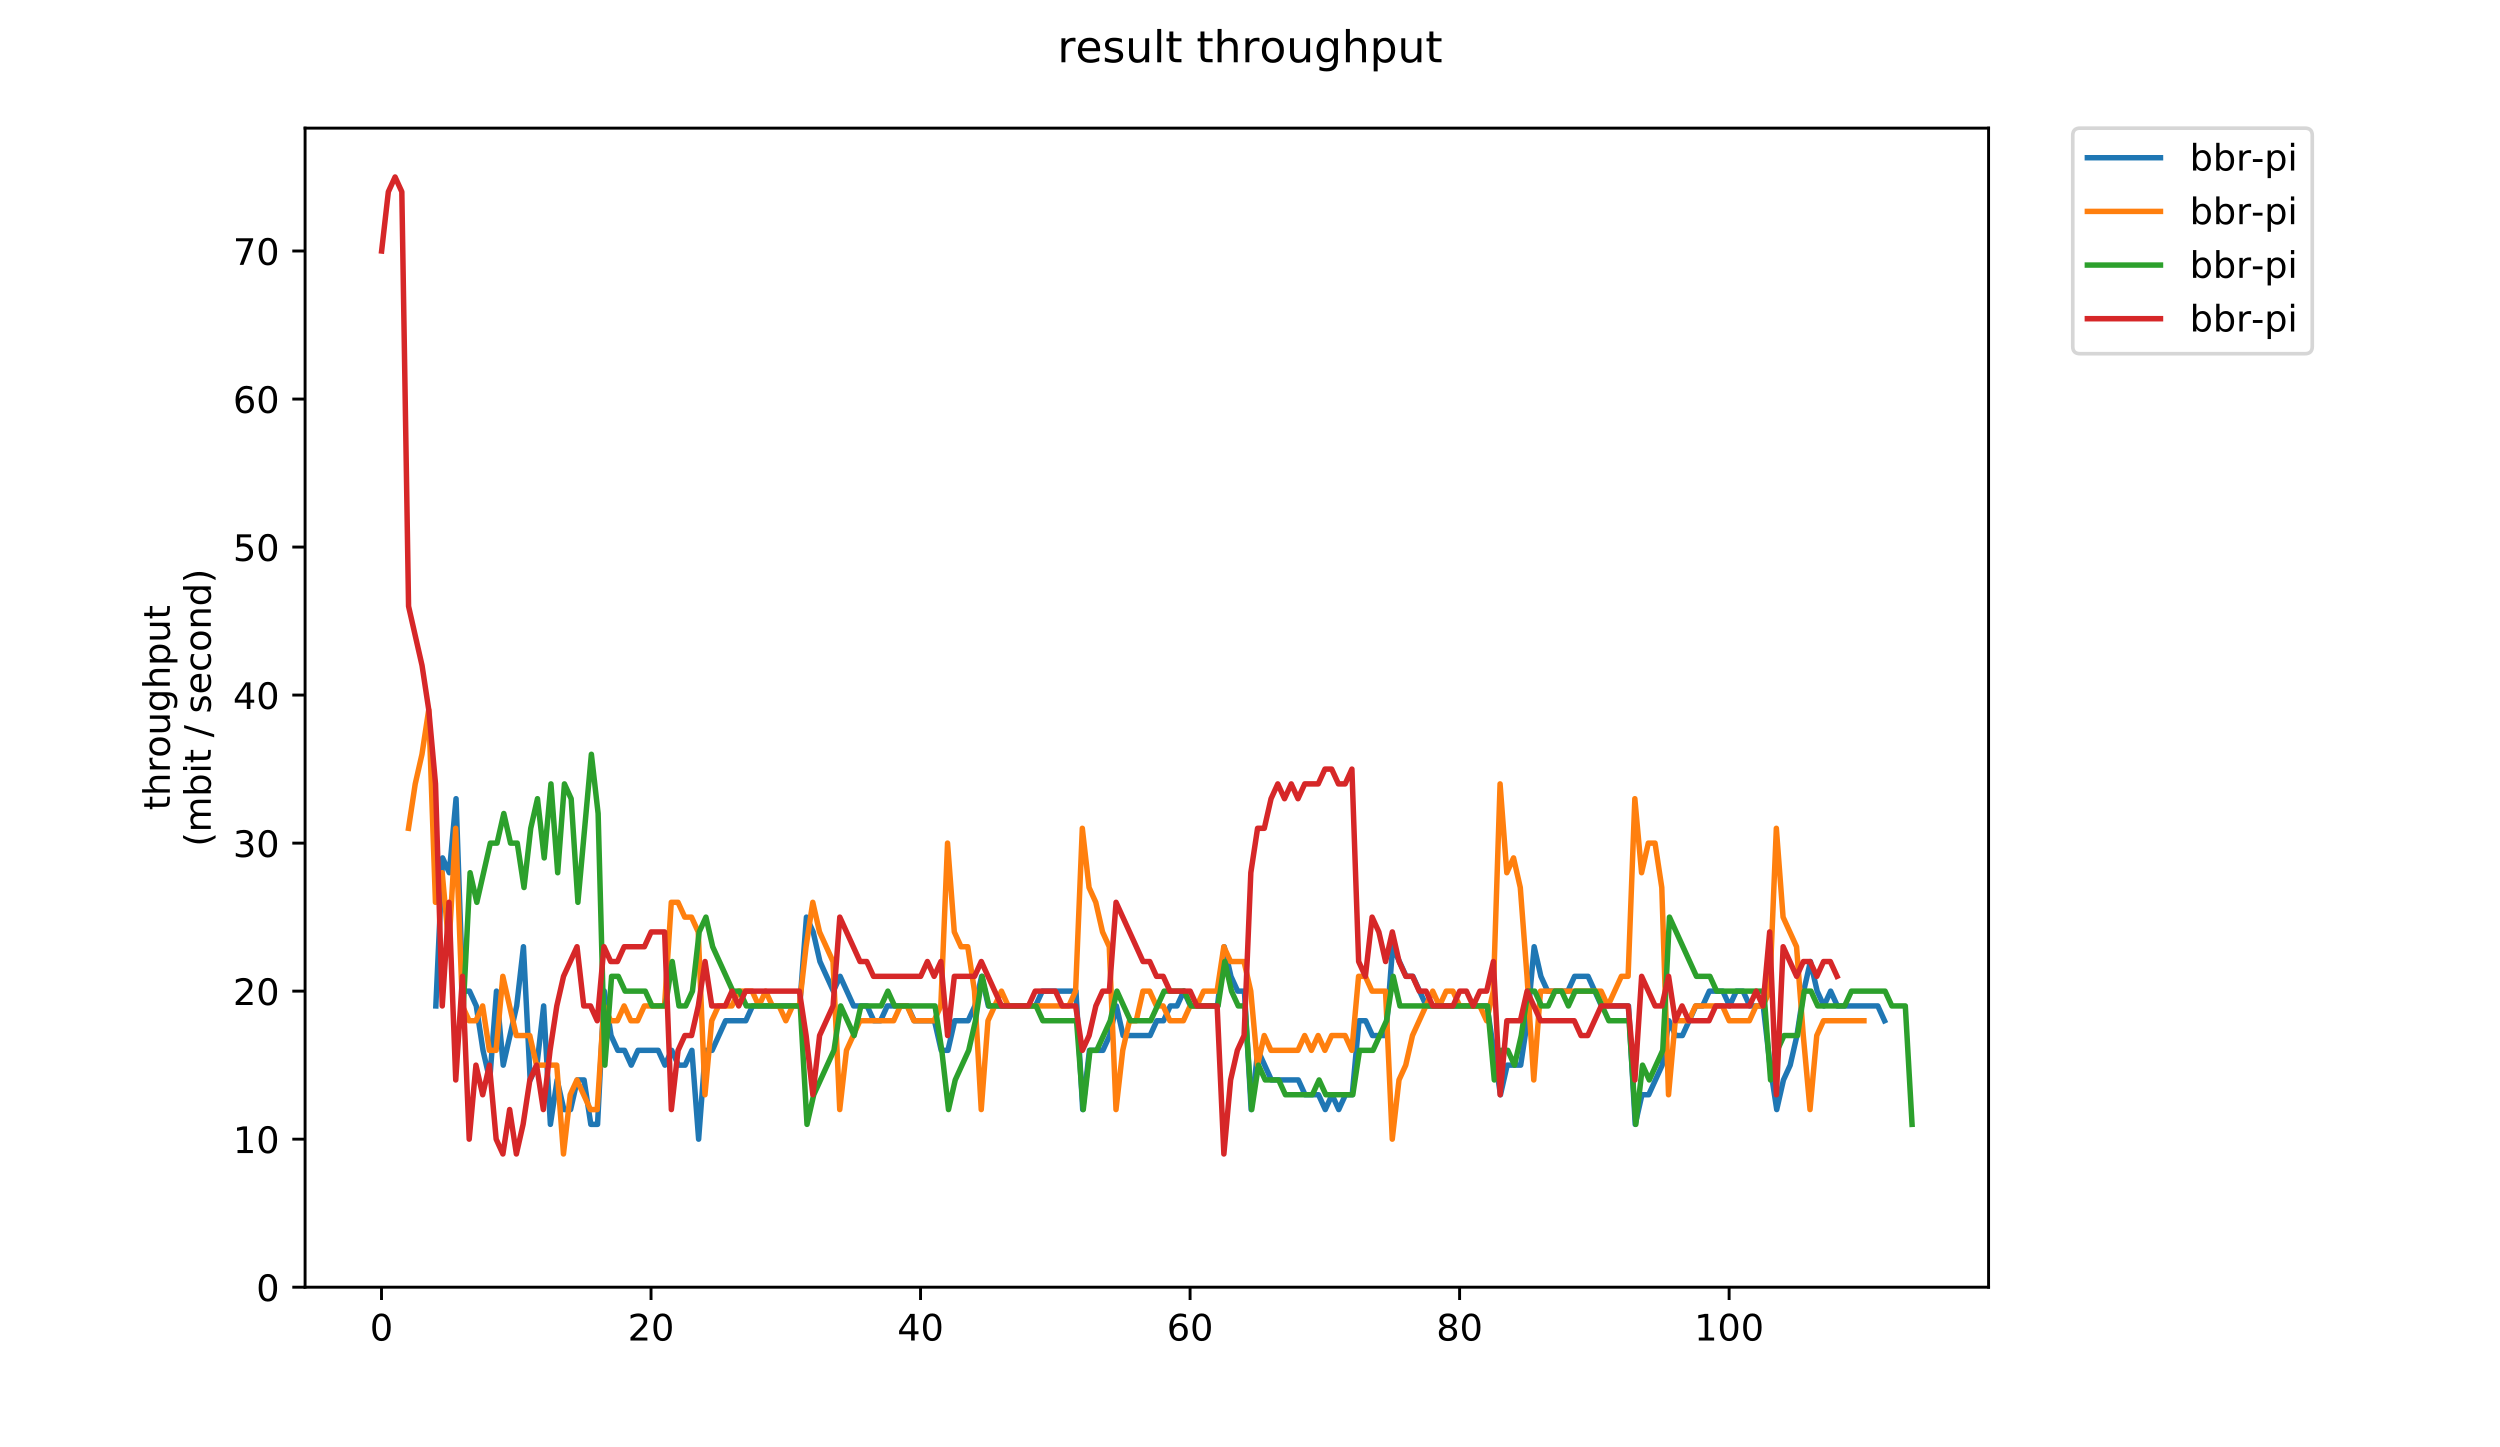 <?xml version="1.0" encoding="utf-8" standalone="no"?>
<!DOCTYPE svg PUBLIC "-//W3C//DTD SVG 1.1//EN"
  "http://www.w3.org/Graphics/SVG/1.1/DTD/svg11.dtd">
<!-- Created with matplotlib (https://matplotlib.org/) -->
<svg height="396pt" version="1.1" viewBox="0 0 684 396" width="684pt" xmlns="http://www.w3.org/2000/svg" xmlns:xlink="http://www.w3.org/1999/xlink">
 <defs>
  <style type="text/css">
*{stroke-linecap:butt;stroke-linejoin:round;}
  </style>
 </defs>
 <g id="figure_1">
  <g id="patch_1">
   <path d="M 0 396 
L 684 396 
L 684 0 
L 0 0 
z
" style="fill:#ffffff;"/>
  </g>
  <g id="axes_1">
   <g id="patch_2">
    <path d="M 83.472 352.174 
L 544.074 352.174 
L 544.074 35.062 
L 83.472 35.062 
z
" style="fill:#ffffff;"/>
   </g>
   <g id="matplotlib.axis_1">
    <g id="xtick_1">
     <g id="line2d_1">
      <defs>
       <path d="M 0 0 
L 0 3.5 
" id="m29a6435133" style="stroke:#000000;stroke-width:0.8;"/>
      </defs>
      <g>
       <use style="stroke:#000000;stroke-width:0.8;" x="104.379" xlink:href="#m29a6435133" y="352.174"/>
      </g>
     </g>
     <g id="text_1">
      <!-- 0 -->
      <defs>
       <path d="M 31.781 66.406 
Q 24.172 66.406 20.328 58.906 
Q 16.5 51.422 16.5 36.375 
Q 16.5 21.391 20.328 13.891 
Q 24.172 6.391 31.781 6.391 
Q 39.453 6.391 43.281 13.891 
Q 47.125 21.391 47.125 36.375 
Q 47.125 51.422 43.281 58.906 
Q 39.453 66.406 31.781 66.406 
z
M 31.781 74.219 
Q 44.047 74.219 50.516 64.516 
Q 56.984 54.828 56.984 36.375 
Q 56.984 17.969 50.516 8.266 
Q 44.047 -1.422 31.781 -1.422 
Q 19.531 -1.422 13.062 8.266 
Q 6.594 17.969 6.594 36.375 
Q 6.594 54.828 13.062 64.516 
Q 19.531 74.219 31.781 74.219 
z
" id="DejaVuSans-48"/>
      </defs>
      <g transform="translate(101.198 366.773)scale(0.1 -0.1)">
       <use xlink:href="#DejaVuSans-48"/>
      </g>
     </g>
    </g>
    <g id="xtick_2">
     <g id="line2d_2">
      <g>
       <use style="stroke:#000000;stroke-width:0.8;" x="178.121" xlink:href="#m29a6435133" y="352.174"/>
      </g>
     </g>
     <g id="text_2">
      <!-- 20 -->
      <defs>
       <path d="M 19.188 8.297 
L 53.609 8.297 
L 53.609 0 
L 7.328 0 
L 7.328 8.297 
Q 12.938 14.109 22.625 23.891 
Q 32.328 33.688 34.812 36.531 
Q 39.547 41.844 41.422 45.531 
Q 43.312 49.219 43.312 52.781 
Q 43.312 58.594 39.234 62.25 
Q 35.156 65.922 28.609 65.922 
Q 23.969 65.922 18.812 64.312 
Q 13.672 62.703 7.812 59.422 
L 7.812 69.391 
Q 13.766 71.781 18.938 73 
Q 24.125 74.219 28.422 74.219 
Q 39.75 74.219 46.484 68.547 
Q 53.219 62.891 53.219 53.422 
Q 53.219 48.922 51.531 44.891 
Q 49.859 40.875 45.406 35.406 
Q 44.188 33.984 37.641 27.219 
Q 31.109 20.453 19.188 8.297 
z
" id="DejaVuSans-50"/>
      </defs>
      <g transform="translate(171.759 366.773)scale(0.1 -0.1)">
       <use xlink:href="#DejaVuSans-50"/>
       <use x="63.623" xlink:href="#DejaVuSans-48"/>
      </g>
     </g>
    </g>
    <g id="xtick_3">
     <g id="line2d_3">
      <g>
       <use style="stroke:#000000;stroke-width:0.8;" x="251.863" xlink:href="#m29a6435133" y="352.174"/>
      </g>
     </g>
     <g id="text_3">
      <!-- 40 -->
      <defs>
       <path d="M 37.797 64.312 
L 12.891 25.391 
L 37.797 25.391 
z
M 35.203 72.906 
L 47.609 72.906 
L 47.609 25.391 
L 58.016 25.391 
L 58.016 17.188 
L 47.609 17.188 
L 47.609 0 
L 37.797 0 
L 37.797 17.188 
L 4.891 17.188 
L 4.891 26.703 
z
" id="DejaVuSans-52"/>
      </defs>
      <g transform="translate(245.501 366.773)scale(0.1 -0.1)">
       <use xlink:href="#DejaVuSans-52"/>
       <use x="63.623" xlink:href="#DejaVuSans-48"/>
      </g>
     </g>
    </g>
    <g id="xtick_4">
     <g id="line2d_4">
      <g>
       <use style="stroke:#000000;stroke-width:0.8;" x="325.605" xlink:href="#m29a6435133" y="352.174"/>
      </g>
     </g>
     <g id="text_4">
      <!-- 60 -->
      <defs>
       <path d="M 33.016 40.375 
Q 26.375 40.375 22.484 35.828 
Q 18.609 31.297 18.609 23.391 
Q 18.609 15.531 22.484 10.953 
Q 26.375 6.391 33.016 6.391 
Q 39.656 6.391 43.531 10.953 
Q 47.406 15.531 47.406 23.391 
Q 47.406 31.297 43.531 35.828 
Q 39.656 40.375 33.016 40.375 
z
M 52.594 71.297 
L 52.594 62.312 
Q 48.875 64.062 45.094 64.984 
Q 41.312 65.922 37.594 65.922 
Q 27.828 65.922 22.672 59.328 
Q 17.531 52.734 16.797 39.406 
Q 19.672 43.656 24.016 45.922 
Q 28.375 48.188 33.594 48.188 
Q 44.578 48.188 50.953 41.516 
Q 57.328 34.859 57.328 23.391 
Q 57.328 12.156 50.688 5.359 
Q 44.047 -1.422 33.016 -1.422 
Q 20.359 -1.422 13.672 8.266 
Q 6.984 17.969 6.984 36.375 
Q 6.984 53.656 15.188 63.938 
Q 23.391 74.219 37.203 74.219 
Q 40.922 74.219 44.703 73.484 
Q 48.484 72.75 52.594 71.297 
z
" id="DejaVuSans-54"/>
      </defs>
      <g transform="translate(319.243 366.773)scale(0.1 -0.1)">
       <use xlink:href="#DejaVuSans-54"/>
       <use x="63.623" xlink:href="#DejaVuSans-48"/>
      </g>
     </g>
    </g>
    <g id="xtick_5">
     <g id="line2d_5">
      <g>
       <use style="stroke:#000000;stroke-width:0.8;" x="399.347" xlink:href="#m29a6435133" y="352.174"/>
      </g>
     </g>
     <g id="text_5">
      <!-- 80 -->
      <defs>
       <path d="M 31.781 34.625 
Q 24.75 34.625 20.719 30.859 
Q 16.703 27.094 16.703 20.516 
Q 16.703 13.922 20.719 10.156 
Q 24.75 6.391 31.781 6.391 
Q 38.812 6.391 42.859 10.172 
Q 46.922 13.969 46.922 20.516 
Q 46.922 27.094 42.891 30.859 
Q 38.875 34.625 31.781 34.625 
z
M 21.922 38.812 
Q 15.578 40.375 12.031 44.719 
Q 8.5 49.078 8.5 55.328 
Q 8.5 64.062 14.719 69.141 
Q 20.953 74.219 31.781 74.219 
Q 42.672 74.219 48.875 69.141 
Q 55.078 64.062 55.078 55.328 
Q 55.078 49.078 51.531 44.719 
Q 48 40.375 41.703 38.812 
Q 48.828 37.156 52.797 32.312 
Q 56.781 27.484 56.781 20.516 
Q 56.781 9.906 50.312 4.234 
Q 43.844 -1.422 31.781 -1.422 
Q 19.734 -1.422 13.25 4.234 
Q 6.781 9.906 6.781 20.516 
Q 6.781 27.484 10.781 32.312 
Q 14.797 37.156 21.922 38.812 
z
M 18.312 54.391 
Q 18.312 48.734 21.844 45.562 
Q 25.391 42.391 31.781 42.391 
Q 38.141 42.391 41.719 45.562 
Q 45.312 48.734 45.312 54.391 
Q 45.312 60.062 41.719 63.234 
Q 38.141 66.406 31.781 66.406 
Q 25.391 66.406 21.844 63.234 
Q 18.312 60.062 18.312 54.391 
z
" id="DejaVuSans-56"/>
      </defs>
      <g transform="translate(392.984 366.773)scale(0.1 -0.1)">
       <use xlink:href="#DejaVuSans-56"/>
       <use x="63.623" xlink:href="#DejaVuSans-48"/>
      </g>
     </g>
    </g>
    <g id="xtick_6">
     <g id="line2d_6">
      <g>
       <use style="stroke:#000000;stroke-width:0.8;" x="473.089" xlink:href="#m29a6435133" y="352.174"/>
      </g>
     </g>
     <g id="text_6">
      <!-- 100 -->
      <defs>
       <path d="M 12.406 8.297 
L 28.516 8.297 
L 28.516 63.922 
L 10.984 60.406 
L 10.984 69.391 
L 28.422 72.906 
L 38.281 72.906 
L 38.281 8.297 
L 54.391 8.297 
L 54.391 0 
L 12.406 0 
z
" id="DejaVuSans-49"/>
      </defs>
      <g transform="translate(463.545 366.773)scale(0.1 -0.1)">
       <use xlink:href="#DejaVuSans-49"/>
       <use x="63.623" xlink:href="#DejaVuSans-48"/>
       <use x="127.246" xlink:href="#DejaVuSans-48"/>
      </g>
     </g>
    </g>
   </g>
   <g id="matplotlib.axis_2">
    <g id="ytick_1">
     <g id="line2d_7">
      <defs>
       <path d="M 0 0 
L -3.5 0 
" id="mfeef883e5b" style="stroke:#000000;stroke-width:0.8;"/>
      </defs>
      <g>
       <use style="stroke:#000000;stroke-width:0.8;" x="83.472" xlink:href="#mfeef883e5b" y="352.174"/>
      </g>
     </g>
     <g id="text_7">
      <!-- 0 -->
      <g transform="translate(70.11 355.973)scale(0.1 -0.1)">
       <use xlink:href="#DejaVuSans-48"/>
      </g>
     </g>
    </g>
    <g id="ytick_2">
     <g id="line2d_8">
      <g>
       <use style="stroke:#000000;stroke-width:0.8;" x="83.472" xlink:href="#mfeef883e5b" y="311.675"/>
      </g>
     </g>
     <g id="text_8">
      <!-- 10 -->
      <g transform="translate(63.747 315.474)scale(0.1 -0.1)">
       <use xlink:href="#DejaVuSans-49"/>
       <use x="63.623" xlink:href="#DejaVuSans-48"/>
      </g>
     </g>
    </g>
    <g id="ytick_3">
     <g id="line2d_9">
      <g>
       <use style="stroke:#000000;stroke-width:0.8;" x="83.472" xlink:href="#mfeef883e5b" y="271.175"/>
      </g>
     </g>
     <g id="text_9">
      <!-- 20 -->
      <g transform="translate(63.747 274.974)scale(0.1 -0.1)">
       <use xlink:href="#DejaVuSans-50"/>
       <use x="63.623" xlink:href="#DejaVuSans-48"/>
      </g>
     </g>
    </g>
    <g id="ytick_4">
     <g id="line2d_10">
      <g>
       <use style="stroke:#000000;stroke-width:0.8;" x="83.472" xlink:href="#mfeef883e5b" y="230.675"/>
      </g>
     </g>
     <g id="text_10">
      <!-- 30 -->
      <defs>
       <path d="M 40.578 39.312 
Q 47.656 37.797 51.625 33 
Q 55.609 28.219 55.609 21.188 
Q 55.609 10.406 48.188 4.484 
Q 40.766 -1.422 27.094 -1.422 
Q 22.516 -1.422 17.656 -0.516 
Q 12.797 0.391 7.625 2.203 
L 7.625 11.719 
Q 11.719 9.328 16.594 8.109 
Q 21.484 6.891 26.812 6.891 
Q 36.078 6.891 40.938 10.547 
Q 45.797 14.203 45.797 21.188 
Q 45.797 27.641 41.281 31.266 
Q 36.766 34.906 28.719 34.906 
L 20.219 34.906 
L 20.219 43.016 
L 29.109 43.016 
Q 36.375 43.016 40.234 45.922 
Q 44.094 48.828 44.094 54.297 
Q 44.094 59.906 40.109 62.906 
Q 36.141 65.922 28.719 65.922 
Q 24.656 65.922 20.016 65.031 
Q 15.375 64.156 9.812 62.312 
L 9.812 71.094 
Q 15.438 72.656 20.344 73.438 
Q 25.25 74.219 29.594 74.219 
Q 40.828 74.219 47.359 69.109 
Q 53.906 64.016 53.906 55.328 
Q 53.906 49.266 50.438 45.094 
Q 46.969 40.922 40.578 39.312 
z
" id="DejaVuSans-51"/>
      </defs>
      <g transform="translate(63.747 234.475)scale(0.1 -0.1)">
       <use xlink:href="#DejaVuSans-51"/>
       <use x="63.623" xlink:href="#DejaVuSans-48"/>
      </g>
     </g>
    </g>
    <g id="ytick_5">
     <g id="line2d_11">
      <g>
       <use style="stroke:#000000;stroke-width:0.8;" x="83.472" xlink:href="#mfeef883e5b" y="190.176"/>
      </g>
     </g>
     <g id="text_11">
      <!-- 40 -->
      <g transform="translate(63.747 193.975)scale(0.1 -0.1)">
       <use xlink:href="#DejaVuSans-52"/>
       <use x="63.623" xlink:href="#DejaVuSans-48"/>
      </g>
     </g>
    </g>
    <g id="ytick_6">
     <g id="line2d_12">
      <g>
       <use style="stroke:#000000;stroke-width:0.8;" x="83.472" xlink:href="#mfeef883e5b" y="149.676"/>
      </g>
     </g>
     <g id="text_12">
      <!-- 50 -->
      <defs>
       <path d="M 10.797 72.906 
L 49.516 72.906 
L 49.516 64.594 
L 19.828 64.594 
L 19.828 46.734 
Q 21.969 47.469 24.109 47.828 
Q 26.266 48.188 28.422 48.188 
Q 40.625 48.188 47.75 41.5 
Q 54.891 34.812 54.891 23.391 
Q 54.891 11.625 47.562 5.094 
Q 40.234 -1.422 26.906 -1.422 
Q 22.312 -1.422 17.547 -0.641 
Q 12.797 0.141 7.719 1.703 
L 7.719 11.625 
Q 12.109 9.234 16.797 8.062 
Q 21.484 6.891 26.703 6.891 
Q 35.156 6.891 40.078 11.328 
Q 45.016 15.766 45.016 23.391 
Q 45.016 31 40.078 35.438 
Q 35.156 39.891 26.703 39.891 
Q 22.75 39.891 18.812 39.016 
Q 14.891 38.141 10.797 36.281 
z
" id="DejaVuSans-53"/>
      </defs>
      <g transform="translate(63.747 153.476)scale(0.1 -0.1)">
       <use xlink:href="#DejaVuSans-53"/>
       <use x="63.623" xlink:href="#DejaVuSans-48"/>
      </g>
     </g>
    </g>
    <g id="ytick_7">
     <g id="line2d_13">
      <g>
       <use style="stroke:#000000;stroke-width:0.8;" x="83.472" xlink:href="#mfeef883e5b" y="109.177"/>
      </g>
     </g>
     <g id="text_13">
      <!-- 60 -->
      <g transform="translate(63.747 112.976)scale(0.1 -0.1)">
       <use xlink:href="#DejaVuSans-54"/>
       <use x="63.623" xlink:href="#DejaVuSans-48"/>
      </g>
     </g>
    </g>
    <g id="ytick_8">
     <g id="line2d_14">
      <g>
       <use style="stroke:#000000;stroke-width:0.8;" x="83.472" xlink:href="#mfeef883e5b" y="68.677"/>
      </g>
     </g>
     <g id="text_14">
      <!-- 70 -->
      <defs>
       <path d="M 8.203 72.906 
L 55.078 72.906 
L 55.078 68.703 
L 28.609 0 
L 18.312 0 
L 43.219 64.594 
L 8.203 64.594 
z
" id="DejaVuSans-55"/>
      </defs>
      <g transform="translate(63.747 72.476)scale(0.1 -0.1)">
       <use xlink:href="#DejaVuSans-55"/>
       <use x="63.623" xlink:href="#DejaVuSans-48"/>
      </g>
     </g>
    </g>
    <g id="text_15">
     <!-- throughput -->
     <defs>
      <path d="M 18.312 70.219 
L 18.312 54.688 
L 36.812 54.688 
L 36.812 47.703 
L 18.312 47.703 
L 18.312 18.016 
Q 18.312 11.328 20.141 9.422 
Q 21.969 7.516 27.594 7.516 
L 36.812 7.516 
L 36.812 0 
L 27.594 0 
Q 17.188 0 13.234 3.875 
Q 9.281 7.766 9.281 18.016 
L 9.281 47.703 
L 2.688 47.703 
L 2.688 54.688 
L 9.281 54.688 
L 9.281 70.219 
z
" id="DejaVuSans-116"/>
      <path d="M 54.891 33.016 
L 54.891 0 
L 45.906 0 
L 45.906 32.719 
Q 45.906 40.484 42.875 44.328 
Q 39.844 48.188 33.797 48.188 
Q 26.516 48.188 22.312 43.547 
Q 18.109 38.922 18.109 30.906 
L 18.109 0 
L 9.078 0 
L 9.078 75.984 
L 18.109 75.984 
L 18.109 46.188 
Q 21.344 51.125 25.703 53.562 
Q 30.078 56 35.797 56 
Q 45.219 56 50.047 50.172 
Q 54.891 44.344 54.891 33.016 
z
" id="DejaVuSans-104"/>
      <path d="M 41.109 46.297 
Q 39.594 47.172 37.812 47.578 
Q 36.031 48 33.891 48 
Q 26.266 48 22.188 43.047 
Q 18.109 38.094 18.109 28.812 
L 18.109 0 
L 9.078 0 
L 9.078 54.688 
L 18.109 54.688 
L 18.109 46.188 
Q 20.953 51.172 25.484 53.578 
Q 30.031 56 36.531 56 
Q 37.453 56 38.578 55.875 
Q 39.703 55.766 41.062 55.516 
z
" id="DejaVuSans-114"/>
      <path d="M 30.609 48.391 
Q 23.391 48.391 19.188 42.75 
Q 14.984 37.109 14.984 27.297 
Q 14.984 17.484 19.156 11.844 
Q 23.344 6.203 30.609 6.203 
Q 37.797 6.203 41.984 11.859 
Q 46.188 17.531 46.188 27.297 
Q 46.188 37.016 41.984 42.703 
Q 37.797 48.391 30.609 48.391 
z
M 30.609 56 
Q 42.328 56 49.016 48.375 
Q 55.719 40.766 55.719 27.297 
Q 55.719 13.875 49.016 6.219 
Q 42.328 -1.422 30.609 -1.422 
Q 18.844 -1.422 12.172 6.219 
Q 5.516 13.875 5.516 27.297 
Q 5.516 40.766 12.172 48.375 
Q 18.844 56 30.609 56 
z
" id="DejaVuSans-111"/>
      <path d="M 8.5 21.578 
L 8.5 54.688 
L 17.484 54.688 
L 17.484 21.922 
Q 17.484 14.156 20.5 10.266 
Q 23.531 6.391 29.594 6.391 
Q 36.859 6.391 41.078 11.031 
Q 45.312 15.672 45.312 23.688 
L 45.312 54.688 
L 54.297 54.688 
L 54.297 0 
L 45.312 0 
L 45.312 8.406 
Q 42.047 3.422 37.719 1 
Q 33.406 -1.422 27.688 -1.422 
Q 18.266 -1.422 13.375 4.438 
Q 8.5 10.297 8.5 21.578 
z
M 31.109 56 
z
" id="DejaVuSans-117"/>
      <path d="M 45.406 27.984 
Q 45.406 37.75 41.375 43.109 
Q 37.359 48.484 30.078 48.484 
Q 22.859 48.484 18.828 43.109 
Q 14.797 37.75 14.797 27.984 
Q 14.797 18.266 18.828 12.891 
Q 22.859 7.516 30.078 7.516 
Q 37.359 7.516 41.375 12.891 
Q 45.406 18.266 45.406 27.984 
z
M 54.391 6.781 
Q 54.391 -7.172 48.188 -13.984 
Q 42 -20.797 29.203 -20.797 
Q 24.469 -20.797 20.266 -20.094 
Q 16.062 -19.391 12.109 -17.922 
L 12.109 -9.188 
Q 16.062 -11.328 19.922 -12.344 
Q 23.781 -13.375 27.781 -13.375 
Q 36.625 -13.375 41.016 -8.766 
Q 45.406 -4.156 45.406 5.172 
L 45.406 9.625 
Q 42.625 4.781 38.281 2.391 
Q 33.938 0 27.875 0 
Q 17.828 0 11.672 7.656 
Q 5.516 15.328 5.516 27.984 
Q 5.516 40.672 11.672 48.328 
Q 17.828 56 27.875 56 
Q 33.938 56 38.281 53.609 
Q 42.625 51.219 45.406 46.391 
L 45.406 54.688 
L 54.391 54.688 
z
" id="DejaVuSans-103"/>
      <path d="M 18.109 8.203 
L 18.109 -20.797 
L 9.078 -20.797 
L 9.078 54.688 
L 18.109 54.688 
L 18.109 46.391 
Q 20.953 51.266 25.266 53.625 
Q 29.594 56 35.594 56 
Q 45.562 56 51.781 48.094 
Q 58.016 40.188 58.016 27.297 
Q 58.016 14.406 51.781 6.484 
Q 45.562 -1.422 35.594 -1.422 
Q 29.594 -1.422 25.266 0.953 
Q 20.953 3.328 18.109 8.203 
z
M 48.688 27.297 
Q 48.688 37.203 44.609 42.844 
Q 40.531 48.484 33.406 48.484 
Q 26.266 48.484 22.188 42.844 
Q 18.109 37.203 18.109 27.297 
Q 18.109 17.391 22.188 11.75 
Q 26.266 6.109 33.406 6.109 
Q 40.531 6.109 44.609 11.75 
Q 48.688 17.391 48.688 27.297 
z
" id="DejaVuSans-112"/>
     </defs>
     <g transform="translate(46.47 221.675)rotate(-90)scale(0.1 -0.1)">
      <use xlink:href="#DejaVuSans-116"/>
      <use x="39.209" xlink:href="#DejaVuSans-104"/>
      <use x="102.588" xlink:href="#DejaVuSans-114"/>
      <use x="143.67" xlink:href="#DejaVuSans-111"/>
      <use x="204.852" xlink:href="#DejaVuSans-117"/>
      <use x="268.23" xlink:href="#DejaVuSans-103"/>
      <use x="331.707" xlink:href="#DejaVuSans-104"/>
      <use x="395.086" xlink:href="#DejaVuSans-112"/>
      <use x="458.562" xlink:href="#DejaVuSans-117"/>
      <use x="521.941" xlink:href="#DejaVuSans-116"/>
     </g>
     <!-- (mbit / second) -->
     <defs>
      <path d="M 31 75.875 
Q 24.469 64.656 21.281 53.656 
Q 18.109 42.672 18.109 31.391 
Q 18.109 20.125 21.312 9.062 
Q 24.516 -2 31 -13.188 
L 23.188 -13.188 
Q 15.875 -1.703 12.234 9.375 
Q 8.594 20.453 8.594 31.391 
Q 8.594 42.281 12.203 53.312 
Q 15.828 64.359 23.188 75.875 
z
" id="DejaVuSans-40"/>
      <path d="M 52 44.188 
Q 55.375 50.25 60.062 53.125 
Q 64.75 56 71.094 56 
Q 79.641 56 84.281 50.016 
Q 88.922 44.047 88.922 33.016 
L 88.922 0 
L 79.891 0 
L 79.891 32.719 
Q 79.891 40.578 77.094 44.375 
Q 74.312 48.188 68.609 48.188 
Q 61.625 48.188 57.562 43.547 
Q 53.516 38.922 53.516 30.906 
L 53.516 0 
L 44.484 0 
L 44.484 32.719 
Q 44.484 40.625 41.703 44.406 
Q 38.922 48.188 33.109 48.188 
Q 26.219 48.188 22.156 43.531 
Q 18.109 38.875 18.109 30.906 
L 18.109 0 
L 9.078 0 
L 9.078 54.688 
L 18.109 54.688 
L 18.109 46.188 
Q 21.188 51.219 25.484 53.609 
Q 29.781 56 35.688 56 
Q 41.656 56 45.828 52.969 
Q 50 49.953 52 44.188 
z
" id="DejaVuSans-109"/>
      <path d="M 48.688 27.297 
Q 48.688 37.203 44.609 42.844 
Q 40.531 48.484 33.406 48.484 
Q 26.266 48.484 22.188 42.844 
Q 18.109 37.203 18.109 27.297 
Q 18.109 17.391 22.188 11.75 
Q 26.266 6.109 33.406 6.109 
Q 40.531 6.109 44.609 11.75 
Q 48.688 17.391 48.688 27.297 
z
M 18.109 46.391 
Q 20.953 51.266 25.266 53.625 
Q 29.594 56 35.594 56 
Q 45.562 56 51.781 48.094 
Q 58.016 40.188 58.016 27.297 
Q 58.016 14.406 51.781 6.484 
Q 45.562 -1.422 35.594 -1.422 
Q 29.594 -1.422 25.266 0.953 
Q 20.953 3.328 18.109 8.203 
L 18.109 0 
L 9.078 0 
L 9.078 75.984 
L 18.109 75.984 
z
" id="DejaVuSans-98"/>
      <path d="M 9.422 54.688 
L 18.406 54.688 
L 18.406 0 
L 9.422 0 
z
M 9.422 75.984 
L 18.406 75.984 
L 18.406 64.594 
L 9.422 64.594 
z
" id="DejaVuSans-105"/>
      <path id="DejaVuSans-32"/>
      <path d="M 25.391 72.906 
L 33.688 72.906 
L 8.297 -9.281 
L 0 -9.281 
z
" id="DejaVuSans-47"/>
      <path d="M 44.281 53.078 
L 44.281 44.578 
Q 40.484 46.531 36.375 47.5 
Q 32.281 48.484 27.875 48.484 
Q 21.188 48.484 17.844 46.438 
Q 14.5 44.391 14.5 40.281 
Q 14.5 37.156 16.891 35.375 
Q 19.281 33.594 26.516 31.984 
L 29.594 31.297 
Q 39.156 29.25 43.188 25.516 
Q 47.219 21.781 47.219 15.094 
Q 47.219 7.469 41.188 3.016 
Q 35.156 -1.422 24.609 -1.422 
Q 20.219 -1.422 15.453 -0.562 
Q 10.688 0.297 5.422 2 
L 5.422 11.281 
Q 10.406 8.688 15.234 7.391 
Q 20.062 6.109 24.812 6.109 
Q 31.156 6.109 34.562 8.281 
Q 37.984 10.453 37.984 14.406 
Q 37.984 18.062 35.516 20.016 
Q 33.062 21.969 24.703 23.781 
L 21.578 24.516 
Q 13.234 26.266 9.516 29.906 
Q 5.812 33.547 5.812 39.891 
Q 5.812 47.609 11.281 51.797 
Q 16.75 56 26.812 56 
Q 31.781 56 36.172 55.266 
Q 40.578 54.547 44.281 53.078 
z
" id="DejaVuSans-115"/>
      <path d="M 56.203 29.594 
L 56.203 25.203 
L 14.891 25.203 
Q 15.484 15.922 20.484 11.062 
Q 25.484 6.203 34.422 6.203 
Q 39.594 6.203 44.453 7.469 
Q 49.312 8.734 54.109 11.281 
L 54.109 2.781 
Q 49.266 0.734 44.188 -0.344 
Q 39.109 -1.422 33.891 -1.422 
Q 20.797 -1.422 13.156 6.188 
Q 5.516 13.812 5.516 26.812 
Q 5.516 40.234 12.766 48.109 
Q 20.016 56 32.328 56 
Q 43.359 56 49.781 48.891 
Q 56.203 41.797 56.203 29.594 
z
M 47.219 32.234 
Q 47.125 39.594 43.094 43.984 
Q 39.062 48.391 32.422 48.391 
Q 24.906 48.391 20.391 44.141 
Q 15.875 39.891 15.188 32.172 
z
" id="DejaVuSans-101"/>
      <path d="M 48.781 52.594 
L 48.781 44.188 
Q 44.969 46.297 41.141 47.344 
Q 37.312 48.391 33.406 48.391 
Q 24.656 48.391 19.812 42.844 
Q 14.984 37.312 14.984 27.297 
Q 14.984 17.281 19.812 11.734 
Q 24.656 6.203 33.406 6.203 
Q 37.312 6.203 41.141 7.25 
Q 44.969 8.297 48.781 10.406 
L 48.781 2.094 
Q 45.016 0.344 40.984 -0.531 
Q 36.969 -1.422 32.422 -1.422 
Q 20.062 -1.422 12.781 6.344 
Q 5.516 14.109 5.516 27.297 
Q 5.516 40.672 12.859 48.328 
Q 20.219 56 33.016 56 
Q 37.156 56 41.109 55.141 
Q 45.062 54.297 48.781 52.594 
z
" id="DejaVuSans-99"/>
      <path d="M 54.891 33.016 
L 54.891 0 
L 45.906 0 
L 45.906 32.719 
Q 45.906 40.484 42.875 44.328 
Q 39.844 48.188 33.797 48.188 
Q 26.516 48.188 22.312 43.547 
Q 18.109 38.922 18.109 30.906 
L 18.109 0 
L 9.078 0 
L 9.078 54.688 
L 18.109 54.688 
L 18.109 46.188 
Q 21.344 51.125 25.703 53.562 
Q 30.078 56 35.797 56 
Q 45.219 56 50.047 50.172 
Q 54.891 44.344 54.891 33.016 
z
" id="DejaVuSans-110"/>
      <path d="M 45.406 46.391 
L 45.406 75.984 
L 54.391 75.984 
L 54.391 0 
L 45.406 0 
L 45.406 8.203 
Q 42.578 3.328 38.25 0.953 
Q 33.938 -1.422 27.875 -1.422 
Q 17.969 -1.422 11.734 6.484 
Q 5.516 14.406 5.516 27.297 
Q 5.516 40.188 11.734 48.094 
Q 17.969 56 27.875 56 
Q 33.938 56 38.25 53.625 
Q 42.578 51.266 45.406 46.391 
z
M 14.797 27.297 
Q 14.797 17.391 18.875 11.75 
Q 22.953 6.109 30.078 6.109 
Q 37.203 6.109 41.297 11.75 
Q 45.406 17.391 45.406 27.297 
Q 45.406 37.203 41.297 42.844 
Q 37.203 48.484 30.078 48.484 
Q 22.953 48.484 18.875 42.844 
Q 14.797 37.203 14.797 27.297 
z
" id="DejaVuSans-100"/>
      <path d="M 8.016 75.875 
L 15.828 75.875 
Q 23.141 64.359 26.781 53.312 
Q 30.422 42.281 30.422 31.391 
Q 30.422 20.453 26.781 9.375 
Q 23.141 -1.703 15.828 -13.188 
L 8.016 -13.188 
Q 14.5 -2 17.703 9.062 
Q 20.906 20.125 20.906 31.391 
Q 20.906 42.672 17.703 53.656 
Q 14.5 64.656 8.016 75.875 
z
" id="DejaVuSans-41"/>
     </defs>
     <g transform="translate(57.668 231.609)rotate(-90)scale(0.1 -0.1)">
      <use xlink:href="#DejaVuSans-40"/>
      <use x="39.014" xlink:href="#DejaVuSans-109"/>
      <use x="136.426" xlink:href="#DejaVuSans-98"/>
      <use x="199.902" xlink:href="#DejaVuSans-105"/>
      <use x="227.686" xlink:href="#DejaVuSans-116"/>
      <use x="266.895" xlink:href="#DejaVuSans-32"/>
      <use x="298.682" xlink:href="#DejaVuSans-47"/>
      <use x="332.373" xlink:href="#DejaVuSans-32"/>
      <use x="364.16" xlink:href="#DejaVuSans-115"/>
      <use x="416.26" xlink:href="#DejaVuSans-101"/>
      <use x="477.783" xlink:href="#DejaVuSans-99"/>
      <use x="532.764" xlink:href="#DejaVuSans-111"/>
      <use x="593.945" xlink:href="#DejaVuSans-110"/>
      <use x="657.324" xlink:href="#DejaVuSans-100"/>
      <use x="720.801" xlink:href="#DejaVuSans-41"/>
     </g>
    </g>
   </g>
   <g id="line2d_15">
    <path clip-path="url(#p151c4f802e)" d="M 119.246 275.225 
L 121.089 234.725 
L 122.933 238.775 
L 124.776 218.526 
L 126.62 271.175 
L 128.463 271.175 
L 130.307 275.225 
L 132.15 287.375 
L 133.994 295.475 
L 135.838 271.175 
L 137.681 291.425 
L 141.368 275.225 
L 143.212 259.025 
L 145.055 295.475 
L 146.899 291.425 
L 148.742 275.225 
L 150.586 307.625 
L 152.43 295.475 
L 154.273 303.575 
L 156.117 303.575 
L 157.96 295.475 
L 159.804 295.475 
L 161.647 307.625 
L 163.491 307.625 
L 165.334 271.175 
L 167.178 283.325 
L 169.021 287.375 
L 170.865 287.375 
L 172.709 291.425 
L 174.552 287.375 
L 180.083 287.375 
L 181.926 291.425 
L 183.77 287.375 
L 185.613 291.425 
L 187.457 291.425 
L 189.3 287.375 
L 191.144 311.675 
L 192.988 287.375 
L 194.831 287.375 
L 198.518 279.275 
L 204.049 279.275 
L 205.892 275.225 
L 218.797 275.225 
L 220.641 250.925 
L 222.484 254.975 
L 224.328 263.075 
L 228.015 271.175 
L 229.859 267.125 
L 233.546 275.225 
L 237.233 275.225 
L 239.076 279.275 
L 240.92 279.275 
L 242.763 275.225 
L 248.294 275.225 
L 250.138 279.275 
L 255.668 279.275 
L 257.512 287.375 
L 259.355 287.375 
L 261.199 279.275 
L 264.886 279.275 
L 266.729 275.225 
L 268.573 267.125 
L 270.417 275.225 
L 283.321 275.225 
L 285.165 271.175 
L 294.383 271.175 
L 296.226 303.575 
L 298.07 287.375 
L 301.757 287.375 
L 303.6 283.325 
L 305.444 275.225 
L 307.288 283.325 
L 314.662 283.325 
L 316.505 279.275 
L 318.349 279.275 
L 320.192 275.225 
L 322.036 275.225 
L 323.879 271.175 
L 325.723 275.225 
L 333.097 275.225 
L 334.941 259.025 
L 336.784 267.125 
L 338.628 271.175 
L 340.471 271.175 
L 342.315 303.575 
L 344.158 287.375 
L 347.846 295.475 
L 355.22 295.475 
L 357.063 299.525 
L 360.75 299.525 
L 362.594 303.575 
L 364.438 299.525 
L 366.281 303.575 
L 368.125 299.525 
L 369.968 299.525 
L 371.812 279.275 
L 373.655 279.275 
L 375.499 283.325 
L 379.186 283.325 
L 381.029 259.025 
L 384.717 267.125 
L 386.56 267.125 
L 390.247 275.225 
L 406.839 275.225 
L 410.526 299.525 
L 412.37 291.425 
L 416.057 291.425 
L 417.9 279.275 
L 419.744 259.025 
L 421.587 267.125 
L 423.431 271.175 
L 428.962 271.175 
L 430.805 267.125 
L 434.492 267.125 
L 438.179 275.225 
L 445.554 275.225 
L 447.397 307.625 
L 449.241 299.525 
L 451.084 299.525 
L 454.771 291.425 
L 456.615 279.275 
L 458.458 283.325 
L 460.302 283.325 
L 463.989 275.225 
L 465.833 275.225 
L 467.676 271.175 
L 471.363 271.175 
L 473.207 275.225 
L 475.05 271.175 
L 476.894 271.175 
L 478.737 275.225 
L 482.425 275.225 
L 484.268 291.425 
L 486.112 303.575 
L 487.955 295.475 
L 489.799 291.425 
L 491.642 283.325 
L 493.486 271.175 
L 495.329 263.075 
L 497.173 271.175 
L 499.016 275.225 
L 500.86 271.175 
L 502.704 275.225 
L 513.765 275.225 
L 515.608 279.275 
L 515.608 279.275 
" style="fill:none;stroke:#1f77b4;stroke-linecap:square;stroke-width:1.5;"/>
   </g>
   <g id="line2d_16">
    <path clip-path="url(#p151c4f802e)" d="M 111.765 226.625 
L 113.608 214.476 
L 115.452 206.376 
L 117.295 194.226 
L 119.139 246.875 
L 120.982 238.775 
L 122.826 259.025 
L 124.669 226.625 
L 126.513 275.225 
L 128.356 279.275 
L 130.2 279.275 
L 132.044 275.225 
L 133.887 287.375 
L 135.731 287.375 
L 137.574 267.125 
L 141.261 283.325 
L 144.948 283.325 
L 146.792 291.425 
L 152.323 291.425 
L 154.166 315.725 
L 156.01 299.525 
L 157.853 295.475 
L 161.54 303.575 
L 163.384 303.575 
L 165.227 275.225 
L 167.071 279.275 
L 168.915 279.275 
L 170.758 275.225 
L 172.602 279.275 
L 174.445 279.275 
L 176.289 275.225 
L 181.819 275.225 
L 183.663 246.875 
L 185.506 246.875 
L 187.35 250.925 
L 189.194 250.925 
L 191.037 254.975 
L 192.881 299.525 
L 194.724 279.275 
L 196.568 275.225 
L 200.255 275.225 
L 202.098 271.175 
L 205.785 271.175 
L 207.629 275.225 
L 209.473 271.175 
L 211.316 275.225 
L 213.16 275.225 
L 215.003 279.275 
L 216.847 275.225 
L 218.69 275.225 
L 220.534 259.025 
L 222.377 246.875 
L 224.221 254.975 
L 227.908 263.075 
L 229.752 303.575 
L 231.595 287.375 
L 235.282 279.275 
L 244.5 279.275 
L 246.344 275.225 
L 248.187 275.225 
L 250.031 279.275 
L 255.561 279.275 
L 257.405 275.225 
L 259.248 230.675 
L 261.092 254.975 
L 262.935 259.025 
L 264.779 259.025 
L 266.623 271.175 
L 268.466 303.575 
L 270.31 279.275 
L 273.997 271.175 
L 275.84 275.225 
L 292.432 275.225 
L 294.276 271.175 
L 296.119 226.625 
L 297.963 242.825 
L 299.806 246.875 
L 301.65 254.975 
L 303.494 259.025 
L 305.337 303.575 
L 307.181 287.375 
L 309.024 279.275 
L 310.868 279.275 
L 312.711 271.175 
L 314.555 271.175 
L 316.398 275.225 
L 318.242 275.225 
L 320.085 279.275 
L 323.773 279.275 
L 325.616 275.225 
L 327.46 275.225 
L 329.303 271.175 
L 332.99 271.175 
L 334.834 259.025 
L 336.677 263.075 
L 340.364 263.075 
L 342.208 271.175 
L 344.052 291.425 
L 345.895 283.325 
L 347.739 287.375 
L 355.113 287.375 
L 356.956 283.325 
L 358.8 287.375 
L 360.643 283.325 
L 362.487 287.375 
L 364.331 283.325 
L 368.018 283.325 
L 369.861 287.375 
L 371.705 267.125 
L 373.548 267.125 
L 375.392 271.175 
L 379.079 271.175 
L 380.923 311.675 
L 382.766 295.475 
L 384.61 291.425 
L 386.453 283.325 
L 391.984 271.175 
L 393.827 275.225 
L 395.671 271.175 
L 397.514 271.175 
L 399.358 275.225 
L 404.889 275.225 
L 406.732 279.275 
L 408.576 271.175 
L 410.419 214.476 
L 412.263 238.775 
L 414.106 234.725 
L 415.95 242.825 
L 417.793 267.125 
L 419.637 295.475 
L 421.481 271.175 
L 438.072 271.175 
L 439.916 275.225 
L 443.603 267.125 
L 445.447 267.125 
L 447.29 218.526 
L 449.134 238.775 
L 450.977 230.675 
L 452.821 230.675 
L 454.664 242.825 
L 456.508 299.525 
L 458.352 279.275 
L 462.039 279.275 
L 463.882 275.225 
L 471.256 275.225 
L 473.1 279.275 
L 478.631 279.275 
L 480.474 275.225 
L 482.318 275.225 
L 484.161 271.175 
L 486.005 226.625 
L 487.848 250.925 
L 491.535 259.025 
L 493.379 283.325 
L 495.222 303.575 
L 497.066 283.325 
L 498.91 279.275 
L 509.971 279.275 
L 509.971 279.275 
" style="fill:none;stroke:#ff7f0e;stroke-linecap:square;stroke-width:1.5;"/>
   </g>
   <g id="line2d_17">
    <path clip-path="url(#p151c4f802e)" d="M 126.775 275.225 
L 128.618 238.775 
L 130.462 246.875 
L 134.149 230.675 
L 135.992 230.675 
L 137.836 222.576 
L 139.68 230.675 
L 141.523 230.675 
L 143.367 242.825 
L 145.21 226.625 
L 147.054 218.526 
L 148.897 234.725 
L 150.741 214.476 
L 152.584 238.775 
L 154.428 214.476 
L 156.271 218.526 
L 158.115 246.875 
L 161.802 206.376 
L 163.646 222.576 
L 165.489 291.425 
L 167.333 267.125 
L 169.176 267.125 
L 171.02 271.175 
L 176.55 271.175 
L 178.394 275.225 
L 182.081 275.225 
L 183.925 263.075 
L 185.768 275.225 
L 187.612 275.225 
L 189.455 271.175 
L 191.299 254.975 
L 193.142 250.925 
L 194.986 259.025 
L 200.517 271.175 
L 202.36 271.175 
L 204.204 275.225 
L 218.952 275.225 
L 220.796 307.625 
L 222.639 299.525 
L 228.17 287.375 
L 230.013 275.225 
L 233.7 283.325 
L 235.544 275.225 
L 241.075 275.225 
L 242.918 271.175 
L 244.762 275.225 
L 255.823 275.225 
L 257.667 287.375 
L 259.51 303.575 
L 261.354 295.475 
L 265.041 287.375 
L 266.884 279.275 
L 268.728 267.125 
L 270.571 275.225 
L 283.476 275.225 
L 285.32 279.275 
L 294.538 279.275 
L 296.381 303.575 
L 298.225 287.375 
L 300.068 287.375 
L 303.755 279.275 
L 305.599 271.175 
L 309.286 279.275 
L 314.817 279.275 
L 318.504 271.175 
L 324.034 271.175 
L 325.878 275.225 
L 333.252 275.225 
L 335.096 263.075 
L 336.939 271.175 
L 338.783 275.225 
L 340.626 275.225 
L 342.47 303.575 
L 344.313 291.425 
L 346.157 295.475 
L 349.844 295.475 
L 351.688 299.525 
L 359.062 299.525 
L 360.905 295.475 
L 362.749 299.525 
L 370.123 299.525 
L 371.967 287.375 
L 375.654 287.375 
L 379.341 279.275 
L 381.184 267.125 
L 383.028 275.225 
L 406.994 275.225 
L 408.838 295.475 
L 410.681 287.375 
L 412.525 287.375 
L 414.368 291.425 
L 416.212 283.325 
L 418.055 271.175 
L 419.899 271.175 
L 421.742 275.225 
L 423.586 275.225 
L 425.429 271.175 
L 427.273 271.175 
L 429.117 275.225 
L 430.96 271.175 
L 436.491 271.175 
L 440.178 279.275 
L 445.708 279.275 
L 447.552 307.625 
L 449.396 291.425 
L 451.239 295.475 
L 454.926 287.375 
L 456.77 250.925 
L 464.144 267.125 
L 467.831 267.125 
L 469.675 271.175 
L 482.579 271.175 
L 484.423 295.475 
L 486.267 287.375 
L 488.11 283.325 
L 491.797 283.325 
L 493.641 271.175 
L 495.484 271.175 
L 497.328 275.225 
L 504.702 275.225 
L 506.546 271.175 
L 515.763 271.175 
L 517.607 275.225 
L 521.294 275.225 
L 523.137 307.625 
L 523.137 307.625 
" style="fill:none;stroke:#2ca02c;stroke-linecap:square;stroke-width:1.5;"/>
   </g>
   <g id="line2d_18">
    <path clip-path="url(#p151c4f802e)" d="M 104.409 68.677 
L 106.252 52.477 
L 108.096 48.427 
L 109.939 52.477 
L 111.783 165.876 
L 115.47 182.076 
L 117.314 194.226 
L 119.157 214.476 
L 121.001 275.225 
L 122.844 246.875 
L 124.688 295.475 
L 126.531 267.125 
L 128.375 311.675 
L 130.218 291.425 
L 132.062 299.525 
L 133.906 291.425 
L 135.749 311.675 
L 137.593 315.725 
L 139.436 303.575 
L 141.28 315.725 
L 143.123 307.625 
L 144.967 295.475 
L 146.81 291.425 
L 148.654 303.575 
L 150.497 287.375 
L 152.341 275.225 
L 154.185 267.125 
L 157.872 259.025 
L 159.715 275.225 
L 161.559 275.225 
L 163.402 279.275 
L 165.246 259.025 
L 167.089 263.075 
L 168.933 263.075 
L 170.776 259.025 
L 176.307 259.025 
L 178.151 254.975 
L 181.838 254.975 
L 183.681 303.575 
L 185.525 287.375 
L 187.368 283.325 
L 189.212 283.325 
L 191.056 275.225 
L 192.899 263.075 
L 194.743 275.225 
L 198.43 275.225 
L 200.273 271.175 
L 202.117 275.225 
L 203.96 271.175 
L 218.709 271.175 
L 220.552 283.325 
L 222.396 299.525 
L 224.239 283.325 
L 227.926 275.225 
L 229.77 250.925 
L 235.301 263.075 
L 237.144 263.075 
L 238.988 267.125 
L 251.893 267.125 
L 253.736 263.075 
L 255.58 267.125 
L 257.423 263.075 
L 259.267 283.325 
L 261.11 267.125 
L 266.641 267.125 
L 268.485 263.075 
L 274.015 275.225 
L 281.389 275.225 
L 283.233 271.175 
L 288.764 271.175 
L 290.607 275.225 
L 294.294 275.225 
L 296.138 287.375 
L 297.981 283.325 
L 299.825 275.225 
L 301.668 271.175 
L 303.512 271.175 
L 305.355 246.875 
L 312.73 263.075 
L 314.573 263.075 
L 316.417 267.125 
L 318.26 267.125 
L 320.104 271.175 
L 325.635 271.175 
L 327.478 275.225 
L 333.009 275.225 
L 334.852 315.725 
L 336.696 295.475 
L 338.539 287.375 
L 340.383 283.325 
L 342.226 238.775 
L 344.07 226.625 
L 345.914 226.625 
L 347.757 218.526 
L 349.601 214.476 
L 351.444 218.526 
L 353.288 214.476 
L 355.131 218.526 
L 356.975 214.476 
L 360.662 214.476 
L 362.505 210.426 
L 364.349 210.426 
L 366.193 214.476 
L 368.036 214.476 
L 369.88 210.426 
L 371.723 263.075 
L 373.567 267.125 
L 375.41 250.925 
L 377.254 254.975 
L 379.097 263.075 
L 380.941 254.975 
L 382.784 263.075 
L 384.628 267.125 
L 386.472 267.125 
L 388.315 271.175 
L 390.159 271.175 
L 392.002 275.225 
L 397.533 275.225 
L 399.376 271.175 
L 401.22 271.175 
L 403.064 275.225 
L 404.907 271.175 
L 406.751 271.175 
L 408.594 263.075 
L 410.438 299.525 
L 412.281 279.275 
L 415.968 279.275 
L 417.812 271.175 
L 421.499 279.275 
L 430.717 279.275 
L 432.56 283.325 
L 434.404 283.325 
L 438.091 275.225 
L 445.465 275.225 
L 447.309 295.475 
L 449.152 267.125 
L 452.839 275.225 
L 454.683 275.225 
L 456.526 267.125 
L 458.37 279.275 
L 460.213 275.225 
L 462.057 279.275 
L 467.588 279.275 
L 469.431 275.225 
L 478.649 275.225 
L 480.493 271.175 
L 482.336 275.225 
L 484.18 254.975 
L 486.023 299.525 
L 487.867 259.025 
L 491.554 267.125 
L 493.397 263.075 
L 495.241 263.075 
L 497.084 267.125 
L 498.928 263.075 
L 500.772 263.075 
L 502.615 267.125 
L 502.615 267.125 
" style="fill:none;stroke:#d62728;stroke-linecap:square;stroke-width:1.5;"/>
   </g>
   <g id="patch_3">
    <path d="M 83.472 352.174 
L 83.472 35.062 
" style="fill:none;stroke:#000000;stroke-linecap:square;stroke-linejoin:miter;stroke-width:0.8;"/>
   </g>
   <g id="patch_4">
    <path d="M 544.074 352.174 
L 544.074 35.062 
" style="fill:none;stroke:#000000;stroke-linecap:square;stroke-linejoin:miter;stroke-width:0.8;"/>
   </g>
   <g id="patch_5">
    <path d="M 83.472 352.174 
L 544.074 352.174 
" style="fill:none;stroke:#000000;stroke-linecap:square;stroke-linejoin:miter;stroke-width:0.8;"/>
   </g>
   <g id="patch_6">
    <path d="M 83.472 35.062 
L 544.074 35.062 
" style="fill:none;stroke:#000000;stroke-linecap:square;stroke-linejoin:miter;stroke-width:0.8;"/>
   </g>
   <g id="legend_1">
    <g id="patch_7">
     <path d="M 569.104 96.775 
L 630.637 96.775 
Q 632.637 96.775 632.637 94.775 
L 632.637 37.062 
Q 632.637 35.062 630.637 35.062 
L 569.104 35.062 
Q 567.104 35.062 567.104 37.062 
L 567.104 94.775 
Q 567.104 96.775 569.104 96.775 
z
" style="fill:#ffffff;opacity:0.8;stroke:#cccccc;stroke-linejoin:miter;"/>
    </g>
    <g id="line2d_19">
     <path d="M 571.104 43.161 
L 591.104 43.161 
" style="fill:none;stroke:#1f77b4;stroke-linecap:square;stroke-width:1.5;"/>
    </g>
    <g id="line2d_20"/>
    <g id="text_16">
     <!-- bbr-pi -->
     <defs>
      <path d="M 4.891 31.391 
L 31.203 31.391 
L 31.203 23.391 
L 4.891 23.391 
z
" id="DejaVuSans-45"/>
     </defs>
     <g transform="translate(599.104 46.661)scale(0.1 -0.1)">
      <use xlink:href="#DejaVuSans-98"/>
      <use x="63.477" xlink:href="#DejaVuSans-98"/>
      <use x="126.953" xlink:href="#DejaVuSans-114"/>
      <use x="167.973" xlink:href="#DejaVuSans-45"/>
      <use x="204.057" xlink:href="#DejaVuSans-112"/>
      <use x="267.533" xlink:href="#DejaVuSans-105"/>
     </g>
    </g>
    <g id="line2d_21">
     <path d="M 571.104 57.839 
L 591.104 57.839 
" style="fill:none;stroke:#ff7f0e;stroke-linecap:square;stroke-width:1.5;"/>
    </g>
    <g id="line2d_22"/>
    <g id="text_17">
     <!-- bbr-pi -->
     <g transform="translate(599.104 61.339)scale(0.1 -0.1)">
      <use xlink:href="#DejaVuSans-98"/>
      <use x="63.477" xlink:href="#DejaVuSans-98"/>
      <use x="126.953" xlink:href="#DejaVuSans-114"/>
      <use x="167.973" xlink:href="#DejaVuSans-45"/>
      <use x="204.057" xlink:href="#DejaVuSans-112"/>
      <use x="267.533" xlink:href="#DejaVuSans-105"/>
     </g>
    </g>
    <g id="line2d_23">
     <path d="M 571.104 72.517 
L 591.104 72.517 
" style="fill:none;stroke:#2ca02c;stroke-linecap:square;stroke-width:1.5;"/>
    </g>
    <g id="line2d_24"/>
    <g id="text_18">
     <!-- bbr-pi -->
     <g transform="translate(599.104 76.017)scale(0.1 -0.1)">
      <use xlink:href="#DejaVuSans-98"/>
      <use x="63.477" xlink:href="#DejaVuSans-98"/>
      <use x="126.953" xlink:href="#DejaVuSans-114"/>
      <use x="167.973" xlink:href="#DejaVuSans-45"/>
      <use x="204.057" xlink:href="#DejaVuSans-112"/>
      <use x="267.533" xlink:href="#DejaVuSans-105"/>
     </g>
    </g>
    <g id="line2d_25">
     <path d="M 571.104 87.195 
L 591.104 87.195 
" style="fill:none;stroke:#d62728;stroke-linecap:square;stroke-width:1.5;"/>
    </g>
    <g id="line2d_26"/>
    <g id="text_19">
     <!-- bbr-pi -->
     <g transform="translate(599.104 90.695)scale(0.1 -0.1)">
      <use xlink:href="#DejaVuSans-98"/>
      <use x="63.477" xlink:href="#DejaVuSans-98"/>
      <use x="126.953" xlink:href="#DejaVuSans-114"/>
      <use x="167.973" xlink:href="#DejaVuSans-45"/>
      <use x="204.057" xlink:href="#DejaVuSans-112"/>
      <use x="267.533" xlink:href="#DejaVuSans-105"/>
     </g>
    </g>
   </g>
  </g>
  <g id="text_20">
   <!-- result throughput -->
   <defs>
    <path d="M 9.422 75.984 
L 18.406 75.984 
L 18.406 0 
L 9.422 0 
z
" id="DejaVuSans-108"/>
   </defs>
   <g transform="translate(289.321 17.038)scale(0.12 -0.12)">
    <use xlink:href="#DejaVuSans-114"/>
    <use x="41.082" xlink:href="#DejaVuSans-101"/>
    <use x="102.605" xlink:href="#DejaVuSans-115"/>
    <use x="154.705" xlink:href="#DejaVuSans-117"/>
    <use x="218.084" xlink:href="#DejaVuSans-108"/>
    <use x="245.867" xlink:href="#DejaVuSans-116"/>
    <use x="285.076" xlink:href="#DejaVuSans-32"/>
    <use x="316.863" xlink:href="#DejaVuSans-116"/>
    <use x="356.072" xlink:href="#DejaVuSans-104"/>
    <use x="419.451" xlink:href="#DejaVuSans-114"/>
    <use x="460.533" xlink:href="#DejaVuSans-111"/>
    <use x="521.715" xlink:href="#DejaVuSans-117"/>
    <use x="585.094" xlink:href="#DejaVuSans-103"/>
    <use x="648.57" xlink:href="#DejaVuSans-104"/>
    <use x="711.949" xlink:href="#DejaVuSans-112"/>
    <use x="775.426" xlink:href="#DejaVuSans-117"/>
    <use x="838.805" xlink:href="#DejaVuSans-116"/>
   </g>
  </g>
 </g>
 <defs>
  <clipPath id="p151c4f802e">
   <rect height="317.112" width="460.602" x="83.472" y="35.062"/>
  </clipPath>
 </defs>
</svg>
